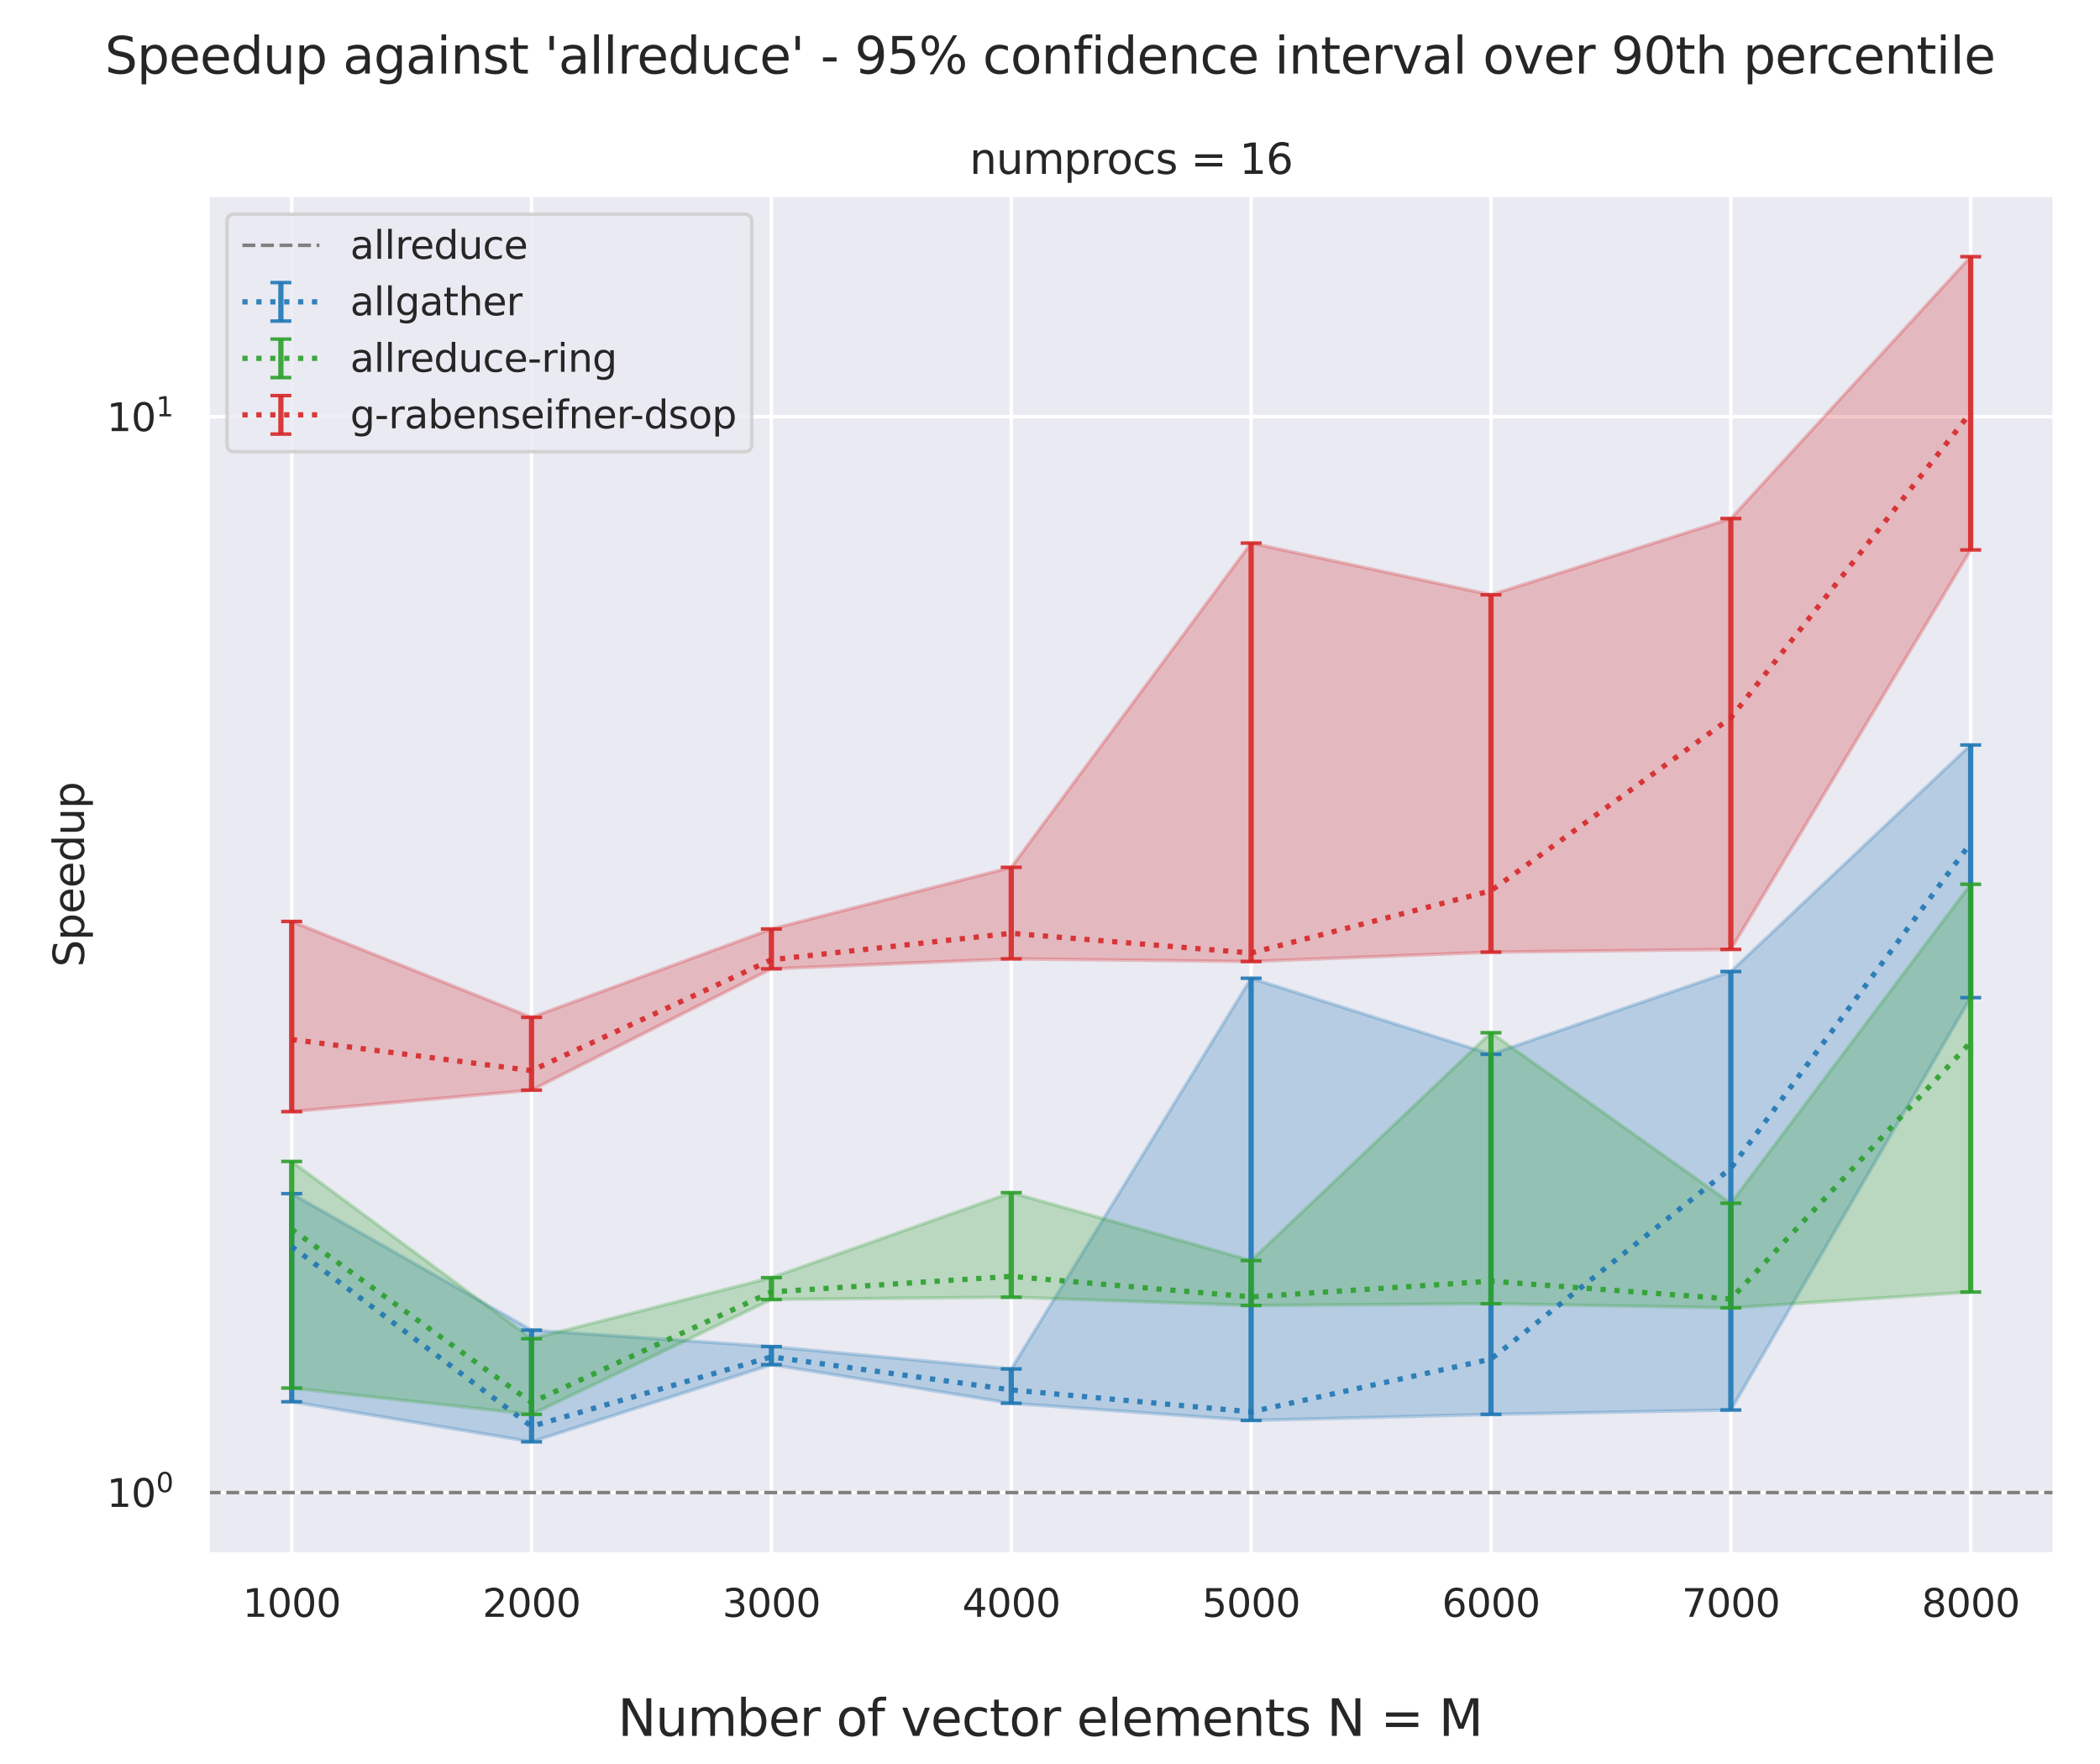 <?xml version="1.0" encoding="utf-8" standalone="no"?>
<!DOCTYPE svg PUBLIC "-//W3C//DTD SVG 1.1//EN"
  "http://www.w3.org/Graphics/SVG/1.1/DTD/svg11.dtd">
<svg xmlns:xlink="http://www.w3.org/1999/xlink" width="600pt" height="504pt" viewBox="0 0 600 504" xmlns="http://www.w3.org/2000/svg" version="1.1">
 <defs>
  <style type="text/css">*{stroke-linejoin: round; stroke-linecap: butt}</style>
 </defs>
 <g id="figure_1">
  <g id="patch_1">
   <path d="M 0 504 
L 600 504 
L 600 0 
L 0 0 
z
" style="fill: #ffffff"/>
  </g>
  <g id="axes_1">
   <g id="patch_2">
    <path d="M 59.355 444.1 
L 587.04 444.1 
L 587.04 55.68 
L 59.355 55.68 
z
" style="fill: #eaeaf2"/>
   </g>
   <g id="matplotlib.axis_1">
    <g id="xtick_1">
     <g id="line2d_1">
      <path d="M 83.341 444.1 
L 83.341 55.68 
" clip-path="url(#pafabcb7a4d)" style="fill: none; stroke: #ffffff; stroke-linecap: round"/>
     </g>
     <g id="text_1">
      <!-- 1000 -->
      <g style="fill: #262626" transform="translate(69.343 461.958)scale(0.11 -0.11)">
       <defs>
        <path id="DejaVuSans-31" d="M 794 531 
L 1825 531 
L 1825 4091 
L 703 3866 
L 703 4441 
L 1819 4666 
L 2450 4666 
L 2450 531 
L 3481 531 
L 3481 0 
L 794 0 
L 794 531 
z
" transform="scale(0.016)"/>
        <path id="DejaVuSans-30" d="M 2034 4250 
Q 1547 4250 1301 3770 
Q 1056 3291 1056 2328 
Q 1056 1369 1301 889 
Q 1547 409 2034 409 
Q 2525 409 2770 889 
Q 3016 1369 3016 2328 
Q 3016 3291 2770 3770 
Q 2525 4250 2034 4250 
z
M 2034 4750 
Q 2819 4750 3233 4129 
Q 3647 3509 3647 2328 
Q 3647 1150 3233 529 
Q 2819 -91 2034 -91 
Q 1250 -91 836 529 
Q 422 1150 422 2328 
Q 422 3509 836 4129 
Q 1250 4750 2034 4750 
z
" transform="scale(0.016)"/>
       </defs>
       <use xlink:href="#DejaVuSans-31"/>
       <use xlink:href="#DejaVuSans-30" x="63.623"/>
       <use xlink:href="#DejaVuSans-30" x="127.246"/>
       <use xlink:href="#DejaVuSans-30" x="190.869"/>
      </g>
     </g>
    </g>
    <g id="xtick_2">
     <g id="line2d_2">
      <path d="M 151.871 444.1 
L 151.871 55.68 
" clip-path="url(#pafabcb7a4d)" style="fill: none; stroke: #ffffff; stroke-linecap: round"/>
     </g>
     <g id="text_2">
      <!-- 2000 -->
      <g style="fill: #262626" transform="translate(137.874 461.958)scale(0.11 -0.11)">
       <defs>
        <path id="DejaVuSans-32" d="M 1228 531 
L 3431 531 
L 3431 0 
L 469 0 
L 469 531 
Q 828 903 1448 1529 
Q 2069 2156 2228 2338 
Q 2531 2678 2651 2914 
Q 2772 3150 2772 3378 
Q 2772 3750 2511 3984 
Q 2250 4219 1831 4219 
Q 1534 4219 1204 4116 
Q 875 4013 500 3803 
L 500 4441 
Q 881 4594 1212 4672 
Q 1544 4750 1819 4750 
Q 2544 4750 2975 4387 
Q 3406 4025 3406 3419 
Q 3406 3131 3298 2873 
Q 3191 2616 2906 2266 
Q 2828 2175 2409 1742 
Q 1991 1309 1228 531 
z
" transform="scale(0.016)"/>
       </defs>
       <use xlink:href="#DejaVuSans-32"/>
       <use xlink:href="#DejaVuSans-30" x="63.623"/>
       <use xlink:href="#DejaVuSans-30" x="127.246"/>
       <use xlink:href="#DejaVuSans-30" x="190.869"/>
      </g>
     </g>
    </g>
    <g id="xtick_3">
     <g id="line2d_3">
      <path d="M 220.402 444.1 
L 220.402 55.68 
" clip-path="url(#pafabcb7a4d)" style="fill: none; stroke: #ffffff; stroke-linecap: round"/>
     </g>
     <g id="text_3">
      <!-- 3000 -->
      <g style="fill: #262626" transform="translate(206.404 461.958)scale(0.11 -0.11)">
       <defs>
        <path id="DejaVuSans-33" d="M 2597 2516 
Q 3050 2419 3304 2112 
Q 3559 1806 3559 1356 
Q 3559 666 3084 287 
Q 2609 -91 1734 -91 
Q 1441 -91 1130 -33 
Q 819 25 488 141 
L 488 750 
Q 750 597 1062 519 
Q 1375 441 1716 441 
Q 2309 441 2620 675 
Q 2931 909 2931 1356 
Q 2931 1769 2642 2001 
Q 2353 2234 1838 2234 
L 1294 2234 
L 1294 2753 
L 1863 2753 
Q 2328 2753 2575 2939 
Q 2822 3125 2822 3475 
Q 2822 3834 2567 4026 
Q 2313 4219 1838 4219 
Q 1578 4219 1281 4162 
Q 984 4106 628 3988 
L 628 4550 
Q 988 4650 1302 4700 
Q 1616 4750 1894 4750 
Q 2613 4750 3031 4423 
Q 3450 4097 3450 3541 
Q 3450 3153 3228 2886 
Q 3006 2619 2597 2516 
z
" transform="scale(0.016)"/>
       </defs>
       <use xlink:href="#DejaVuSans-33"/>
       <use xlink:href="#DejaVuSans-30" x="63.623"/>
       <use xlink:href="#DejaVuSans-30" x="127.246"/>
       <use xlink:href="#DejaVuSans-30" x="190.869"/>
      </g>
     </g>
    </g>
    <g id="xtick_4">
     <g id="line2d_4">
      <path d="M 288.932 444.1 
L 288.932 55.68 
" clip-path="url(#pafabcb7a4d)" style="fill: none; stroke: #ffffff; stroke-linecap: round"/>
     </g>
     <g id="text_4">
      <!-- 4000 -->
      <g style="fill: #262626" transform="translate(274.935 461.958)scale(0.11 -0.11)">
       <defs>
        <path id="DejaVuSans-34" d="M 2419 4116 
L 825 1625 
L 2419 1625 
L 2419 4116 
z
M 2253 4666 
L 3047 4666 
L 3047 1625 
L 3713 1625 
L 3713 1100 
L 3047 1100 
L 3047 0 
L 2419 0 
L 2419 1100 
L 313 1100 
L 313 1709 
L 2253 4666 
z
" transform="scale(0.016)"/>
       </defs>
       <use xlink:href="#DejaVuSans-34"/>
       <use xlink:href="#DejaVuSans-30" x="63.623"/>
       <use xlink:href="#DejaVuSans-30" x="127.246"/>
       <use xlink:href="#DejaVuSans-30" x="190.869"/>
      </g>
     </g>
    </g>
    <g id="xtick_5">
     <g id="line2d_5">
      <path d="M 357.463 444.1 
L 357.463 55.68 
" clip-path="url(#pafabcb7a4d)" style="fill: none; stroke: #ffffff; stroke-linecap: round"/>
     </g>
     <g id="text_5">
      <!-- 5000 -->
      <g style="fill: #262626" transform="translate(343.465 461.958)scale(0.11 -0.11)">
       <defs>
        <path id="DejaVuSans-35" d="M 691 4666 
L 3169 4666 
L 3169 4134 
L 1269 4134 
L 1269 2991 
Q 1406 3038 1543 3061 
Q 1681 3084 1819 3084 
Q 2600 3084 3056 2656 
Q 3513 2228 3513 1497 
Q 3513 744 3044 326 
Q 2575 -91 1722 -91 
Q 1428 -91 1123 -41 
Q 819 9 494 109 
L 494 744 
Q 775 591 1075 516 
Q 1375 441 1709 441 
Q 2250 441 2565 725 
Q 2881 1009 2881 1497 
Q 2881 1984 2565 2268 
Q 2250 2553 1709 2553 
Q 1456 2553 1204 2497 
Q 953 2441 691 2322 
L 691 4666 
z
" transform="scale(0.016)"/>
       </defs>
       <use xlink:href="#DejaVuSans-35"/>
       <use xlink:href="#DejaVuSans-30" x="63.623"/>
       <use xlink:href="#DejaVuSans-30" x="127.246"/>
       <use xlink:href="#DejaVuSans-30" x="190.869"/>
      </g>
     </g>
    </g>
    <g id="xtick_6">
     <g id="line2d_6">
      <path d="M 425.993 444.1 
L 425.993 55.68 
" clip-path="url(#pafabcb7a4d)" style="fill: none; stroke: #ffffff; stroke-linecap: round"/>
     </g>
     <g id="text_6">
      <!-- 6000 -->
      <g style="fill: #262626" transform="translate(411.996 461.958)scale(0.11 -0.11)">
       <defs>
        <path id="DejaVuSans-36" d="M 2113 2584 
Q 1688 2584 1439 2293 
Q 1191 2003 1191 1497 
Q 1191 994 1439 701 
Q 1688 409 2113 409 
Q 2538 409 2786 701 
Q 3034 994 3034 1497 
Q 3034 2003 2786 2293 
Q 2538 2584 2113 2584 
z
M 3366 4563 
L 3366 3988 
Q 3128 4100 2886 4159 
Q 2644 4219 2406 4219 
Q 1781 4219 1451 3797 
Q 1122 3375 1075 2522 
Q 1259 2794 1537 2939 
Q 1816 3084 2150 3084 
Q 2853 3084 3261 2657 
Q 3669 2231 3669 1497 
Q 3669 778 3244 343 
Q 2819 -91 2113 -91 
Q 1303 -91 875 529 
Q 447 1150 447 2328 
Q 447 3434 972 4092 
Q 1497 4750 2381 4750 
Q 2619 4750 2861 4703 
Q 3103 4656 3366 4563 
z
" transform="scale(0.016)"/>
       </defs>
       <use xlink:href="#DejaVuSans-36"/>
       <use xlink:href="#DejaVuSans-30" x="63.623"/>
       <use xlink:href="#DejaVuSans-30" x="127.246"/>
       <use xlink:href="#DejaVuSans-30" x="190.869"/>
      </g>
     </g>
    </g>
    <g id="xtick_7">
     <g id="line2d_7">
      <path d="M 494.524 444.1 
L 494.524 55.68 
" clip-path="url(#pafabcb7a4d)" style="fill: none; stroke: #ffffff; stroke-linecap: round"/>
     </g>
     <g id="text_7">
      <!-- 7000 -->
      <g style="fill: #262626" transform="translate(480.526 461.958)scale(0.11 -0.11)">
       <defs>
        <path id="DejaVuSans-37" d="M 525 4666 
L 3525 4666 
L 3525 4397 
L 1831 0 
L 1172 0 
L 2766 4134 
L 525 4134 
L 525 4666 
z
" transform="scale(0.016)"/>
       </defs>
       <use xlink:href="#DejaVuSans-37"/>
       <use xlink:href="#DejaVuSans-30" x="63.623"/>
       <use xlink:href="#DejaVuSans-30" x="127.246"/>
       <use xlink:href="#DejaVuSans-30" x="190.869"/>
      </g>
     </g>
    </g>
    <g id="xtick_8">
     <g id="line2d_8">
      <path d="M 563.054 444.1 
L 563.054 55.68 
" clip-path="url(#pafabcb7a4d)" style="fill: none; stroke: #ffffff; stroke-linecap: round"/>
     </g>
     <g id="text_8">
      <!-- 8000 -->
      <g style="fill: #262626" transform="translate(549.057 461.958)scale(0.11 -0.11)">
       <defs>
        <path id="DejaVuSans-38" d="M 2034 2216 
Q 1584 2216 1326 1975 
Q 1069 1734 1069 1313 
Q 1069 891 1326 650 
Q 1584 409 2034 409 
Q 2484 409 2743 651 
Q 3003 894 3003 1313 
Q 3003 1734 2745 1975 
Q 2488 2216 2034 2216 
z
M 1403 2484 
Q 997 2584 770 2862 
Q 544 3141 544 3541 
Q 544 4100 942 4425 
Q 1341 4750 2034 4750 
Q 2731 4750 3128 4425 
Q 3525 4100 3525 3541 
Q 3525 3141 3298 2862 
Q 3072 2584 2669 2484 
Q 3125 2378 3379 2068 
Q 3634 1759 3634 1313 
Q 3634 634 3220 271 
Q 2806 -91 2034 -91 
Q 1263 -91 848 271 
Q 434 634 434 1313 
Q 434 1759 690 2068 
Q 947 2378 1403 2484 
z
M 1172 3481 
Q 1172 3119 1398 2916 
Q 1625 2713 2034 2713 
Q 2441 2713 2670 2916 
Q 2900 3119 2900 3481 
Q 2900 3844 2670 4047 
Q 2441 4250 2034 4250 
Q 1625 4250 1398 4047 
Q 1172 3844 1172 3481 
z
" transform="scale(0.016)"/>
       </defs>
       <use xlink:href="#DejaVuSans-38"/>
       <use xlink:href="#DejaVuSans-30" x="63.623"/>
       <use xlink:href="#DejaVuSans-30" x="127.246"/>
       <use xlink:href="#DejaVuSans-30" x="190.869"/>
      </g>
     </g>
    </g>
   </g>
   <g id="matplotlib.axis_2">
    <g id="ytick_1">
     <g id="line2d_9">
      <path d="M 59.355 426.445 
L 587.04 426.445 
" clip-path="url(#pafabcb7a4d)" style="fill: none; stroke: #ffffff; stroke-linecap: round"/>
     </g>
     <g id="text_9">
      <!-- $\mathdefault{10^{0}}$ -->
      <g style="fill: #262626" transform="translate(30.495 430.624)scale(0.11 -0.11)">
       <use xlink:href="#DejaVuSans-31" transform="translate(0 0.766)"/>
       <use xlink:href="#DejaVuSans-30" transform="translate(63.623 0.766)"/>
       <use xlink:href="#DejaVuSans-30" transform="translate(128.203 39.047)scale(0.7)"/>
      </g>
     </g>
    </g>
    <g id="ytick_2">
     <g id="line2d_10">
      <path d="M 59.355 119.062 
L 587.04 119.062 
" clip-path="url(#pafabcb7a4d)" style="fill: none; stroke: #ffffff; stroke-linecap: round"/>
     </g>
     <g id="text_10">
      <!-- $\mathdefault{10^{1}}$ -->
      <g style="fill: #262626" transform="translate(30.495 123.241)scale(0.11 -0.11)">
       <use xlink:href="#DejaVuSans-31" transform="translate(0 0.684)"/>
       <use xlink:href="#DejaVuSans-30" transform="translate(63.623 0.684)"/>
       <use xlink:href="#DejaVuSans-31" transform="translate(128.203 38.966)scale(0.7)"/>
      </g>
     </g>
    </g>
    <g id="ytick_3"/>
    <g id="ytick_4"/>
    <g id="ytick_5"/>
    <g id="ytick_6"/>
    <g id="ytick_7"/>
    <g id="ytick_8"/>
    <g id="ytick_9"/>
    <g id="ytick_10"/>
    <g id="ytick_11"/>
    <g id="text_11">
     <!-- Speedup -->
     <g style="fill: #262626" transform="translate(23.999 276.312)rotate(-90)scale(0.12 -0.12)">
      <defs>
       <path id="DejaVuSans-53" d="M 3425 4513 
L 3425 3897 
Q 3066 4069 2747 4153 
Q 2428 4238 2131 4238 
Q 1616 4238 1336 4038 
Q 1056 3838 1056 3469 
Q 1056 3159 1242 3001 
Q 1428 2844 1947 2747 
L 2328 2669 
Q 3034 2534 3370 2195 
Q 3706 1856 3706 1288 
Q 3706 609 3251 259 
Q 2797 -91 1919 -91 
Q 1588 -91 1214 -16 
Q 841 59 441 206 
L 441 856 
Q 825 641 1194 531 
Q 1563 422 1919 422 
Q 2459 422 2753 634 
Q 3047 847 3047 1241 
Q 3047 1584 2836 1778 
Q 2625 1972 2144 2069 
L 1759 2144 
Q 1053 2284 737 2584 
Q 422 2884 422 3419 
Q 422 4038 858 4394 
Q 1294 4750 2059 4750 
Q 2388 4750 2728 4690 
Q 3069 4631 3425 4513 
z
" transform="scale(0.016)"/>
       <path id="DejaVuSans-70" d="M 1159 525 
L 1159 -1331 
L 581 -1331 
L 581 3500 
L 1159 3500 
L 1159 2969 
Q 1341 3281 1617 3432 
Q 1894 3584 2278 3584 
Q 2916 3584 3314 3078 
Q 3713 2572 3713 1747 
Q 3713 922 3314 415 
Q 2916 -91 2278 -91 
Q 1894 -91 1617 61 
Q 1341 213 1159 525 
z
M 3116 1747 
Q 3116 2381 2855 2742 
Q 2594 3103 2138 3103 
Q 1681 3103 1420 2742 
Q 1159 2381 1159 1747 
Q 1159 1113 1420 752 
Q 1681 391 2138 391 
Q 2594 391 2855 752 
Q 3116 1113 3116 1747 
z
" transform="scale(0.016)"/>
       <path id="DejaVuSans-65" d="M 3597 1894 
L 3597 1613 
L 953 1613 
Q 991 1019 1311 708 
Q 1631 397 2203 397 
Q 2534 397 2845 478 
Q 3156 559 3463 722 
L 3463 178 
Q 3153 47 2828 -22 
Q 2503 -91 2169 -91 
Q 1331 -91 842 396 
Q 353 884 353 1716 
Q 353 2575 817 3079 
Q 1281 3584 2069 3584 
Q 2775 3584 3186 3129 
Q 3597 2675 3597 1894 
z
M 3022 2063 
Q 3016 2534 2758 2815 
Q 2500 3097 2075 3097 
Q 1594 3097 1305 2825 
Q 1016 2553 972 2059 
L 3022 2063 
z
" transform="scale(0.016)"/>
       <path id="DejaVuSans-64" d="M 2906 2969 
L 2906 4863 
L 3481 4863 
L 3481 0 
L 2906 0 
L 2906 525 
Q 2725 213 2448 61 
Q 2172 -91 1784 -91 
Q 1150 -91 751 415 
Q 353 922 353 1747 
Q 353 2572 751 3078 
Q 1150 3584 1784 3584 
Q 2172 3584 2448 3432 
Q 2725 3281 2906 2969 
z
M 947 1747 
Q 947 1113 1208 752 
Q 1469 391 1925 391 
Q 2381 391 2643 752 
Q 2906 1113 2906 1747 
Q 2906 2381 2643 2742 
Q 2381 3103 1925 3103 
Q 1469 3103 1208 2742 
Q 947 2381 947 1747 
z
" transform="scale(0.016)"/>
       <path id="DejaVuSans-75" d="M 544 1381 
L 544 3500 
L 1119 3500 
L 1119 1403 
Q 1119 906 1312 657 
Q 1506 409 1894 409 
Q 2359 409 2629 706 
Q 2900 1003 2900 1516 
L 2900 3500 
L 3475 3500 
L 3475 0 
L 2900 0 
L 2900 538 
Q 2691 219 2414 64 
Q 2138 -91 1772 -91 
Q 1169 -91 856 284 
Q 544 659 544 1381 
z
M 1991 3584 
L 1991 3584 
z
" transform="scale(0.016)"/>
      </defs>
      <use xlink:href="#DejaVuSans-53"/>
      <use xlink:href="#DejaVuSans-70" x="63.477"/>
      <use xlink:href="#DejaVuSans-65" x="126.953"/>
      <use xlink:href="#DejaVuSans-65" x="188.477"/>
      <use xlink:href="#DejaVuSans-64" x="250"/>
      <use xlink:href="#DejaVuSans-75" x="313.477"/>
      <use xlink:href="#DejaVuSans-70" x="376.855"/>
     </g>
    </g>
   </g>
   <g id="PolyCollection_1">
    <defs>
     <path id="m41426470b0" d="M 83.341 -162.962 
L 83.341 -103.502 
L 151.871 -92.052 
L 220.402 -114.104 
L 288.932 -103.068 
L 357.463 -98.157 
L 425.993 -99.893 
L 494.524 -101.147 
L 563.054 -218.958 
L 563.054 -291.155 
L 563.054 -291.155 
L 494.524 -226.425 
L 425.993 -202.771 
L 357.463 -224.494 
L 288.932 -112.869 
L 220.402 -119.264 
L 151.871 -123.959 
L 83.341 -162.962 
z
" style="stroke: #1f77b4; stroke-opacity: 0.25"/>
    </defs>
    <g clip-path="url(#pafabcb7a4d)">
     <use xlink:href="#m41426470b0" x="0" y="504" style="fill: #1f77b4; fill-opacity: 0.25; stroke: #1f77b4; stroke-opacity: 0.25"/>
    </g>
   </g>
   <g id="PolyCollection_2">
    <defs>
     <path id="m2c5bd1b72c" d="M 83.341 -172.162 
L 83.341 -107.408 
L 151.871 -99.886 
L 220.402 -132.715 
L 288.932 -133.381 
L 357.463 -131.008 
L 425.993 -131.524 
L 494.524 -130.329 
L 563.054 -134.844 
L 563.054 -251.355 
L 563.054 -251.355 
L 494.524 -160.219 
L 425.993 -208.934 
L 357.463 -143.84 
L 288.932 -163.248 
L 220.402 -138.964 
L 151.871 -121.505 
L 83.341 -172.162 
z
" style="stroke: #2ca02c; stroke-opacity: 0.25"/>
    </defs>
    <g clip-path="url(#pafabcb7a4d)">
     <use xlink:href="#m2c5bd1b72c" x="0" y="504" style="fill: #2ca02c; fill-opacity: 0.25; stroke: #2ca02c; stroke-opacity: 0.25"/>
    </g>
   </g>
   <g id="PolyCollection_3">
    <defs>
     <path id="mc67ef052c0" d="M 83.341 -240.725 
L 83.341 -186.39 
L 151.871 -192.533 
L 220.402 -227.204 
L 288.932 -230.045 
L 357.463 -229.289 
L 425.993 -231.965 
L 494.524 -232.747 
L 563.054 -346.888 
L 563.054 -430.665 
L 563.054 -430.665 
L 494.524 -355.85 
L 425.993 -334.045 
L 357.463 -348.83 
L 288.932 -256.196 
L 220.402 -238.566 
L 151.871 -213.332 
L 83.341 -240.725 
z
" style="stroke: #d62728; stroke-opacity: 0.25"/>
    </defs>
    <g clip-path="url(#pafabcb7a4d)">
     <use xlink:href="#mc67ef052c0" x="0" y="504" style="fill: #d62728; fill-opacity: 0.25; stroke: #d62728; stroke-opacity: 0.25"/>
    </g>
   </g>
   <g id="LineCollection_1">
    <path d="M 83.341 400.498 
L 83.341 341.038 
" clip-path="url(#pafabcb7a4d)" style="fill: none; stroke: #1f77b4; stroke-opacity: 0.9; stroke-width: 1.5"/>
    <path d="M 151.871 411.948 
L 151.871 380.041 
" clip-path="url(#pafabcb7a4d)" style="fill: none; stroke: #1f77b4; stroke-opacity: 0.9; stroke-width: 1.5"/>
    <path d="M 220.402 389.896 
L 220.402 384.736 
" clip-path="url(#pafabcb7a4d)" style="fill: none; stroke: #1f77b4; stroke-opacity: 0.9; stroke-width: 1.5"/>
    <path d="M 288.932 400.932 
L 288.932 391.131 
" clip-path="url(#pafabcb7a4d)" style="fill: none; stroke: #1f77b4; stroke-opacity: 0.9; stroke-width: 1.5"/>
    <path d="M 357.463 405.843 
L 357.463 279.506 
" clip-path="url(#pafabcb7a4d)" style="fill: none; stroke: #1f77b4; stroke-opacity: 0.9; stroke-width: 1.5"/>
    <path d="M 425.993 404.107 
L 425.993 301.229 
" clip-path="url(#pafabcb7a4d)" style="fill: none; stroke: #1f77b4; stroke-opacity: 0.9; stroke-width: 1.5"/>
    <path d="M 494.524 402.853 
L 494.524 277.575 
" clip-path="url(#pafabcb7a4d)" style="fill: none; stroke: #1f77b4; stroke-opacity: 0.9; stroke-width: 1.5"/>
    <path d="M 563.054 285.042 
L 563.054 212.845 
" clip-path="url(#pafabcb7a4d)" style="fill: none; stroke: #1f77b4; stroke-opacity: 0.9; stroke-width: 1.5"/>
   </g>
   <g id="line2d_11">
    <defs>
     <path id="mf18aabfc1a" d="M 3 0 
L -3 -0 
" style="stroke: #1f77b4; stroke-opacity: 0.9"/>
    </defs>
    <g clip-path="url(#pafabcb7a4d)">
     <use xlink:href="#mf18aabfc1a" x="83.341" y="400.498" style="fill: #1f77b4; fill-opacity: 0.9; stroke: #1f77b4; stroke-opacity: 0.9"/>
     <use xlink:href="#mf18aabfc1a" x="151.871" y="411.948" style="fill: #1f77b4; fill-opacity: 0.9; stroke: #1f77b4; stroke-opacity: 0.9"/>
     <use xlink:href="#mf18aabfc1a" x="220.402" y="389.896" style="fill: #1f77b4; fill-opacity: 0.9; stroke: #1f77b4; stroke-opacity: 0.9"/>
     <use xlink:href="#mf18aabfc1a" x="288.932" y="400.932" style="fill: #1f77b4; fill-opacity: 0.9; stroke: #1f77b4; stroke-opacity: 0.9"/>
     <use xlink:href="#mf18aabfc1a" x="357.463" y="405.843" style="fill: #1f77b4; fill-opacity: 0.9; stroke: #1f77b4; stroke-opacity: 0.9"/>
     <use xlink:href="#mf18aabfc1a" x="425.993" y="404.107" style="fill: #1f77b4; fill-opacity: 0.9; stroke: #1f77b4; stroke-opacity: 0.9"/>
     <use xlink:href="#mf18aabfc1a" x="494.524" y="402.853" style="fill: #1f77b4; fill-opacity: 0.9; stroke: #1f77b4; stroke-opacity: 0.9"/>
     <use xlink:href="#mf18aabfc1a" x="563.054" y="285.042" style="fill: #1f77b4; fill-opacity: 0.9; stroke: #1f77b4; stroke-opacity: 0.9"/>
    </g>
   </g>
   <g id="line2d_12">
    <g clip-path="url(#pafabcb7a4d)">
     <use xlink:href="#mf18aabfc1a" x="83.341" y="341.038" style="fill: #1f77b4; fill-opacity: 0.9; stroke: #1f77b4; stroke-opacity: 0.9"/>
     <use xlink:href="#mf18aabfc1a" x="151.871" y="380.041" style="fill: #1f77b4; fill-opacity: 0.9; stroke: #1f77b4; stroke-opacity: 0.9"/>
     <use xlink:href="#mf18aabfc1a" x="220.402" y="384.736" style="fill: #1f77b4; fill-opacity: 0.9; stroke: #1f77b4; stroke-opacity: 0.9"/>
     <use xlink:href="#mf18aabfc1a" x="288.932" y="391.131" style="fill: #1f77b4; fill-opacity: 0.9; stroke: #1f77b4; stroke-opacity: 0.9"/>
     <use xlink:href="#mf18aabfc1a" x="357.463" y="279.506" style="fill: #1f77b4; fill-opacity: 0.9; stroke: #1f77b4; stroke-opacity: 0.9"/>
     <use xlink:href="#mf18aabfc1a" x="425.993" y="301.229" style="fill: #1f77b4; fill-opacity: 0.9; stroke: #1f77b4; stroke-opacity: 0.9"/>
     <use xlink:href="#mf18aabfc1a" x="494.524" y="277.575" style="fill: #1f77b4; fill-opacity: 0.9; stroke: #1f77b4; stroke-opacity: 0.9"/>
     <use xlink:href="#mf18aabfc1a" x="563.054" y="212.845" style="fill: #1f77b4; fill-opacity: 0.9; stroke: #1f77b4; stroke-opacity: 0.9"/>
    </g>
   </g>
   <g id="LineCollection_2">
    <path d="M 83.341 396.592 
L 83.341 331.838 
" clip-path="url(#pafabcb7a4d)" style="fill: none; stroke: #2ca02c; stroke-opacity: 0.9; stroke-width: 1.5"/>
    <path d="M 151.871 404.114 
L 151.871 382.495 
" clip-path="url(#pafabcb7a4d)" style="fill: none; stroke: #2ca02c; stroke-opacity: 0.9; stroke-width: 1.5"/>
    <path d="M 220.402 371.285 
L 220.402 365.036 
" clip-path="url(#pafabcb7a4d)" style="fill: none; stroke: #2ca02c; stroke-opacity: 0.9; stroke-width: 1.5"/>
    <path d="M 288.932 370.619 
L 288.932 340.752 
" clip-path="url(#pafabcb7a4d)" style="fill: none; stroke: #2ca02c; stroke-opacity: 0.9; stroke-width: 1.5"/>
    <path d="M 357.463 372.992 
L 357.463 360.16 
" clip-path="url(#pafabcb7a4d)" style="fill: none; stroke: #2ca02c; stroke-opacity: 0.9; stroke-width: 1.5"/>
    <path d="M 425.993 372.476 
L 425.993 295.066 
" clip-path="url(#pafabcb7a4d)" style="fill: none; stroke: #2ca02c; stroke-opacity: 0.9; stroke-width: 1.5"/>
    <path d="M 494.524 373.671 
L 494.524 343.781 
" clip-path="url(#pafabcb7a4d)" style="fill: none; stroke: #2ca02c; stroke-opacity: 0.9; stroke-width: 1.5"/>
    <path d="M 563.054 369.156 
L 563.054 252.645 
" clip-path="url(#pafabcb7a4d)" style="fill: none; stroke: #2ca02c; stroke-opacity: 0.9; stroke-width: 1.5"/>
   </g>
   <g id="line2d_13">
    <defs>
     <path id="m81eb0d5a1d" d="M 3 0 
L -3 -0 
" style="stroke: #2ca02c; stroke-opacity: 0.9"/>
    </defs>
    <g clip-path="url(#pafabcb7a4d)">
     <use xlink:href="#m81eb0d5a1d" x="83.341" y="396.592" style="fill: #2ca02c; fill-opacity: 0.9; stroke: #2ca02c; stroke-opacity: 0.9"/>
     <use xlink:href="#m81eb0d5a1d" x="151.871" y="404.114" style="fill: #2ca02c; fill-opacity: 0.9; stroke: #2ca02c; stroke-opacity: 0.9"/>
     <use xlink:href="#m81eb0d5a1d" x="220.402" y="371.285" style="fill: #2ca02c; fill-opacity: 0.9; stroke: #2ca02c; stroke-opacity: 0.9"/>
     <use xlink:href="#m81eb0d5a1d" x="288.932" y="370.619" style="fill: #2ca02c; fill-opacity: 0.9; stroke: #2ca02c; stroke-opacity: 0.9"/>
     <use xlink:href="#m81eb0d5a1d" x="357.463" y="372.992" style="fill: #2ca02c; fill-opacity: 0.9; stroke: #2ca02c; stroke-opacity: 0.9"/>
     <use xlink:href="#m81eb0d5a1d" x="425.993" y="372.476" style="fill: #2ca02c; fill-opacity: 0.9; stroke: #2ca02c; stroke-opacity: 0.9"/>
     <use xlink:href="#m81eb0d5a1d" x="494.524" y="373.671" style="fill: #2ca02c; fill-opacity: 0.9; stroke: #2ca02c; stroke-opacity: 0.9"/>
     <use xlink:href="#m81eb0d5a1d" x="563.054" y="369.156" style="fill: #2ca02c; fill-opacity: 0.9; stroke: #2ca02c; stroke-opacity: 0.9"/>
    </g>
   </g>
   <g id="line2d_14">
    <g clip-path="url(#pafabcb7a4d)">
     <use xlink:href="#m81eb0d5a1d" x="83.341" y="331.838" style="fill: #2ca02c; fill-opacity: 0.9; stroke: #2ca02c; stroke-opacity: 0.9"/>
     <use xlink:href="#m81eb0d5a1d" x="151.871" y="382.495" style="fill: #2ca02c; fill-opacity: 0.9; stroke: #2ca02c; stroke-opacity: 0.9"/>
     <use xlink:href="#m81eb0d5a1d" x="220.402" y="365.036" style="fill: #2ca02c; fill-opacity: 0.9; stroke: #2ca02c; stroke-opacity: 0.9"/>
     <use xlink:href="#m81eb0d5a1d" x="288.932" y="340.752" style="fill: #2ca02c; fill-opacity: 0.9; stroke: #2ca02c; stroke-opacity: 0.9"/>
     <use xlink:href="#m81eb0d5a1d" x="357.463" y="360.16" style="fill: #2ca02c; fill-opacity: 0.9; stroke: #2ca02c; stroke-opacity: 0.9"/>
     <use xlink:href="#m81eb0d5a1d" x="425.993" y="295.066" style="fill: #2ca02c; fill-opacity: 0.9; stroke: #2ca02c; stroke-opacity: 0.9"/>
     <use xlink:href="#m81eb0d5a1d" x="494.524" y="343.781" style="fill: #2ca02c; fill-opacity: 0.9; stroke: #2ca02c; stroke-opacity: 0.9"/>
     <use xlink:href="#m81eb0d5a1d" x="563.054" y="252.645" style="fill: #2ca02c; fill-opacity: 0.9; stroke: #2ca02c; stroke-opacity: 0.9"/>
    </g>
   </g>
   <g id="LineCollection_3">
    <path d="M 83.341 317.61 
L 83.341 263.275 
" clip-path="url(#pafabcb7a4d)" style="fill: none; stroke: #d62728; stroke-opacity: 0.9; stroke-width: 1.5"/>
    <path d="M 151.871 311.467 
L 151.871 290.668 
" clip-path="url(#pafabcb7a4d)" style="fill: none; stroke: #d62728; stroke-opacity: 0.9; stroke-width: 1.5"/>
    <path d="M 220.402 276.796 
L 220.402 265.434 
" clip-path="url(#pafabcb7a4d)" style="fill: none; stroke: #d62728; stroke-opacity: 0.9; stroke-width: 1.5"/>
    <path d="M 288.932 273.955 
L 288.932 247.804 
" clip-path="url(#pafabcb7a4d)" style="fill: none; stroke: #d62728; stroke-opacity: 0.9; stroke-width: 1.5"/>
    <path d="M 357.463 274.711 
L 357.463 155.17 
" clip-path="url(#pafabcb7a4d)" style="fill: none; stroke: #d62728; stroke-opacity: 0.9; stroke-width: 1.5"/>
    <path d="M 425.993 272.035 
L 425.993 169.955 
" clip-path="url(#pafabcb7a4d)" style="fill: none; stroke: #d62728; stroke-opacity: 0.9; stroke-width: 1.5"/>
    <path d="M 494.524 271.253 
L 494.524 148.15 
" clip-path="url(#pafabcb7a4d)" style="fill: none; stroke: #d62728; stroke-opacity: 0.9; stroke-width: 1.5"/>
    <path d="M 563.054 157.112 
L 563.054 73.335 
" clip-path="url(#pafabcb7a4d)" style="fill: none; stroke: #d62728; stroke-opacity: 0.9; stroke-width: 1.5"/>
   </g>
   <g id="line2d_15">
    <defs>
     <path id="m82533c3025" d="M 3 0 
L -3 -0 
" style="stroke: #d62728; stroke-opacity: 0.9"/>
    </defs>
    <g clip-path="url(#pafabcb7a4d)">
     <use xlink:href="#m82533c3025" x="83.341" y="317.61" style="fill: #d62728; fill-opacity: 0.9; stroke: #d62728; stroke-opacity: 0.9"/>
     <use xlink:href="#m82533c3025" x="151.871" y="311.467" style="fill: #d62728; fill-opacity: 0.9; stroke: #d62728; stroke-opacity: 0.9"/>
     <use xlink:href="#m82533c3025" x="220.402" y="276.796" style="fill: #d62728; fill-opacity: 0.9; stroke: #d62728; stroke-opacity: 0.9"/>
     <use xlink:href="#m82533c3025" x="288.932" y="273.955" style="fill: #d62728; fill-opacity: 0.9; stroke: #d62728; stroke-opacity: 0.9"/>
     <use xlink:href="#m82533c3025" x="357.463" y="274.711" style="fill: #d62728; fill-opacity: 0.9; stroke: #d62728; stroke-opacity: 0.9"/>
     <use xlink:href="#m82533c3025" x="425.993" y="272.035" style="fill: #d62728; fill-opacity: 0.9; stroke: #d62728; stroke-opacity: 0.9"/>
     <use xlink:href="#m82533c3025" x="494.524" y="271.253" style="fill: #d62728; fill-opacity: 0.9; stroke: #d62728; stroke-opacity: 0.9"/>
     <use xlink:href="#m82533c3025" x="563.054" y="157.112" style="fill: #d62728; fill-opacity: 0.9; stroke: #d62728; stroke-opacity: 0.9"/>
    </g>
   </g>
   <g id="line2d_16">
    <g clip-path="url(#pafabcb7a4d)">
     <use xlink:href="#m82533c3025" x="83.341" y="263.275" style="fill: #d62728; fill-opacity: 0.9; stroke: #d62728; stroke-opacity: 0.9"/>
     <use xlink:href="#m82533c3025" x="151.871" y="290.668" style="fill: #d62728; fill-opacity: 0.9; stroke: #d62728; stroke-opacity: 0.9"/>
     <use xlink:href="#m82533c3025" x="220.402" y="265.434" style="fill: #d62728; fill-opacity: 0.9; stroke: #d62728; stroke-opacity: 0.9"/>
     <use xlink:href="#m82533c3025" x="288.932" y="247.804" style="fill: #d62728; fill-opacity: 0.9; stroke: #d62728; stroke-opacity: 0.9"/>
     <use xlink:href="#m82533c3025" x="357.463" y="155.17" style="fill: #d62728; fill-opacity: 0.9; stroke: #d62728; stroke-opacity: 0.9"/>
     <use xlink:href="#m82533c3025" x="425.993" y="169.955" style="fill: #d62728; fill-opacity: 0.9; stroke: #d62728; stroke-opacity: 0.9"/>
     <use xlink:href="#m82533c3025" x="494.524" y="148.15" style="fill: #d62728; fill-opacity: 0.9; stroke: #d62728; stroke-opacity: 0.9"/>
     <use xlink:href="#m82533c3025" x="563.054" y="73.335" style="fill: #d62728; fill-opacity: 0.9; stroke: #d62728; stroke-opacity: 0.9"/>
    </g>
   </g>
   <g id="line2d_17">
    <path d="M 59.355 426.445 
L 587.04 426.445 
" clip-path="url(#pafabcb7a4d)" style="fill: none; stroke-dasharray: 3.7,1.6; stroke-dashoffset: 0; stroke: #808080"/>
   </g>
   <g id="line2d_18">
    <path d="M 83.341 356.157 
L 151.871 407.535 
L 220.402 387.664 
L 288.932 397.117 
L 357.463 403.392 
L 425.993 388.315 
L 494.524 333.802 
L 563.054 240.843 
" clip-path="url(#pafabcb7a4d)" style="fill: none; stroke-dasharray: 1.5,2.475; stroke-dashoffset: 0; stroke: #1f77b4; stroke-opacity: 0.9; stroke-width: 1.5"/>
   </g>
   <g id="line2d_19">
    <path d="M 83.341 351.217 
L 151.871 400.71 
L 220.402 369.124 
L 288.932 364.681 
L 357.463 370.537 
L 425.993 366.053 
L 494.524 371.136 
L 563.054 297.792 
" clip-path="url(#pafabcb7a4d)" style="fill: none; stroke-dasharray: 1.5,2.475; stroke-dashoffset: 0; stroke: #2ca02c; stroke-opacity: 0.9; stroke-width: 1.5"/>
   </g>
   <g id="line2d_20">
    <path d="M 83.341 296.994 
L 151.871 305.897 
L 220.402 274.217 
L 288.932 266.647 
L 357.463 272.278 
L 425.993 254.496 
L 494.524 205.09 
L 563.054 117.876 
" clip-path="url(#pafabcb7a4d)" style="fill: none; stroke-dasharray: 1.5,2.475; stroke-dashoffset: 0; stroke: #d62728; stroke-opacity: 0.9; stroke-width: 1.5"/>
   </g>
   <g id="patch_3">
    <path d="M 59.355 444.1 
L 59.355 55.68 
" style="fill: none; stroke: #ffffff; stroke-width: 1.25; stroke-linejoin: miter; stroke-linecap: square"/>
   </g>
   <g id="patch_4">
    <path d="M 587.04 444.1 
L 587.04 55.68 
" style="fill: none; stroke: #ffffff; stroke-width: 1.25; stroke-linejoin: miter; stroke-linecap: square"/>
   </g>
   <g id="patch_5">
    <path d="M 59.355 444.1 
L 587.04 444.1 
" style="fill: none; stroke: #ffffff; stroke-width: 1.25; stroke-linejoin: miter; stroke-linecap: square"/>
   </g>
   <g id="patch_6">
    <path d="M 59.355 55.68 
L 587.04 55.68 
" style="fill: none; stroke: #ffffff; stroke-width: 1.25; stroke-linejoin: miter; stroke-linecap: square"/>
   </g>
   <g id="text_12">
    <!-- numprocs = 16 -->
    <g style="fill: #262626" transform="translate(277.035 49.68)scale(0.12 -0.12)">
     <defs>
      <path id="DejaVuSans-6e" d="M 3513 2113 
L 3513 0 
L 2938 0 
L 2938 2094 
Q 2938 2591 2744 2837 
Q 2550 3084 2163 3084 
Q 1697 3084 1428 2787 
Q 1159 2491 1159 1978 
L 1159 0 
L 581 0 
L 581 3500 
L 1159 3500 
L 1159 2956 
Q 1366 3272 1645 3428 
Q 1925 3584 2291 3584 
Q 2894 3584 3203 3211 
Q 3513 2838 3513 2113 
z
" transform="scale(0.016)"/>
      <path id="DejaVuSans-6d" d="M 3328 2828 
Q 3544 3216 3844 3400 
Q 4144 3584 4550 3584 
Q 5097 3584 5394 3201 
Q 5691 2819 5691 2113 
L 5691 0 
L 5113 0 
L 5113 2094 
Q 5113 2597 4934 2840 
Q 4756 3084 4391 3084 
Q 3944 3084 3684 2787 
Q 3425 2491 3425 1978 
L 3425 0 
L 2847 0 
L 2847 2094 
Q 2847 2600 2669 2842 
Q 2491 3084 2119 3084 
Q 1678 3084 1418 2786 
Q 1159 2488 1159 1978 
L 1159 0 
L 581 0 
L 581 3500 
L 1159 3500 
L 1159 2956 
Q 1356 3278 1631 3431 
Q 1906 3584 2284 3584 
Q 2666 3584 2933 3390 
Q 3200 3197 3328 2828 
z
" transform="scale(0.016)"/>
      <path id="DejaVuSans-72" d="M 2631 2963 
Q 2534 3019 2420 3045 
Q 2306 3072 2169 3072 
Q 1681 3072 1420 2755 
Q 1159 2438 1159 1844 
L 1159 0 
L 581 0 
L 581 3500 
L 1159 3500 
L 1159 2956 
Q 1341 3275 1631 3429 
Q 1922 3584 2338 3584 
Q 2397 3584 2469 3576 
Q 2541 3569 2628 3553 
L 2631 2963 
z
" transform="scale(0.016)"/>
      <path id="DejaVuSans-6f" d="M 1959 3097 
Q 1497 3097 1228 2736 
Q 959 2375 959 1747 
Q 959 1119 1226 758 
Q 1494 397 1959 397 
Q 2419 397 2687 759 
Q 2956 1122 2956 1747 
Q 2956 2369 2687 2733 
Q 2419 3097 1959 3097 
z
M 1959 3584 
Q 2709 3584 3137 3096 
Q 3566 2609 3566 1747 
Q 3566 888 3137 398 
Q 2709 -91 1959 -91 
Q 1206 -91 779 398 
Q 353 888 353 1747 
Q 353 2609 779 3096 
Q 1206 3584 1959 3584 
z
" transform="scale(0.016)"/>
      <path id="DejaVuSans-63" d="M 3122 3366 
L 3122 2828 
Q 2878 2963 2633 3030 
Q 2388 3097 2138 3097 
Q 1578 3097 1268 2742 
Q 959 2388 959 1747 
Q 959 1106 1268 751 
Q 1578 397 2138 397 
Q 2388 397 2633 464 
Q 2878 531 3122 666 
L 3122 134 
Q 2881 22 2623 -34 
Q 2366 -91 2075 -91 
Q 1284 -91 818 406 
Q 353 903 353 1747 
Q 353 2603 823 3093 
Q 1294 3584 2113 3584 
Q 2378 3584 2631 3529 
Q 2884 3475 3122 3366 
z
" transform="scale(0.016)"/>
      <path id="DejaVuSans-73" d="M 2834 3397 
L 2834 2853 
Q 2591 2978 2328 3040 
Q 2066 3103 1784 3103 
Q 1356 3103 1142 2972 
Q 928 2841 928 2578 
Q 928 2378 1081 2264 
Q 1234 2150 1697 2047 
L 1894 2003 
Q 2506 1872 2764 1633 
Q 3022 1394 3022 966 
Q 3022 478 2636 193 
Q 2250 -91 1575 -91 
Q 1294 -91 989 -36 
Q 684 19 347 128 
L 347 722 
Q 666 556 975 473 
Q 1284 391 1588 391 
Q 1994 391 2212 530 
Q 2431 669 2431 922 
Q 2431 1156 2273 1281 
Q 2116 1406 1581 1522 
L 1381 1569 
Q 847 1681 609 1914 
Q 372 2147 372 2553 
Q 372 3047 722 3315 
Q 1072 3584 1716 3584 
Q 2034 3584 2315 3537 
Q 2597 3491 2834 3397 
z
" transform="scale(0.016)"/>
      <path id="DejaVuSans-20" transform="scale(0.016)"/>
      <path id="DejaVuSans-3d" d="M 678 2906 
L 4684 2906 
L 4684 2381 
L 678 2381 
L 678 2906 
z
M 678 1631 
L 4684 1631 
L 4684 1100 
L 678 1100 
L 678 1631 
z
" transform="scale(0.016)"/>
     </defs>
     <use xlink:href="#DejaVuSans-6e"/>
     <use xlink:href="#DejaVuSans-75" x="63.379"/>
     <use xlink:href="#DejaVuSans-6d" x="126.758"/>
     <use xlink:href="#DejaVuSans-70" x="224.17"/>
     <use xlink:href="#DejaVuSans-72" x="287.646"/>
     <use xlink:href="#DejaVuSans-6f" x="326.51"/>
     <use xlink:href="#DejaVuSans-63" x="387.691"/>
     <use xlink:href="#DejaVuSans-73" x="442.672"/>
     <use xlink:href="#DejaVuSans-20" x="494.771"/>
     <use xlink:href="#DejaVuSans-3d" x="526.559"/>
     <use xlink:href="#DejaVuSans-20" x="610.348"/>
     <use xlink:href="#DejaVuSans-31" x="642.135"/>
     <use xlink:href="#DejaVuSans-36" x="705.758"/>
    </g>
   </g>
   <g id="legend_1">
    <g id="patch_7">
     <path d="M 67.055 129.064 
L 212.576 129.064 
Q 214.776 129.064 214.776 126.864 
L 214.776 63.38 
Q 214.776 61.18 212.576 61.18 
L 67.055 61.18 
Q 64.855 61.18 64.855 63.38 
L 64.855 126.864 
Q 64.855 129.064 67.055 129.064 
z
" style="fill: #eaeaf2; opacity: 0.8; stroke: #cccccc; stroke-linejoin: miter"/>
    </g>
    <g id="line2d_21">
     <path d="M 69.255 70.088 
L 80.255 70.088 
L 91.255 70.088 
" style="fill: none; stroke-dasharray: 3.7,1.6; stroke-dashoffset: 0; stroke: #808080"/>
    </g>
    <g id="text_13">
     <!-- allreduce -->
     <g style="fill: #262626" transform="translate(100.055 73.938)scale(0.11 -0.11)">
      <defs>
       <path id="DejaVuSans-61" d="M 2194 1759 
Q 1497 1759 1228 1600 
Q 959 1441 959 1056 
Q 959 750 1161 570 
Q 1363 391 1709 391 
Q 2188 391 2477 730 
Q 2766 1069 2766 1631 
L 2766 1759 
L 2194 1759 
z
M 3341 1997 
L 3341 0 
L 2766 0 
L 2766 531 
Q 2569 213 2275 61 
Q 1981 -91 1556 -91 
Q 1019 -91 701 211 
Q 384 513 384 1019 
Q 384 1609 779 1909 
Q 1175 2209 1959 2209 
L 2766 2209 
L 2766 2266 
Q 2766 2663 2505 2880 
Q 2244 3097 1772 3097 
Q 1472 3097 1187 3025 
Q 903 2953 641 2809 
L 641 3341 
Q 956 3463 1253 3523 
Q 1550 3584 1831 3584 
Q 2591 3584 2966 3190 
Q 3341 2797 3341 1997 
z
" transform="scale(0.016)"/>
       <path id="DejaVuSans-6c" d="M 603 4863 
L 1178 4863 
L 1178 0 
L 603 0 
L 603 4863 
z
" transform="scale(0.016)"/>
      </defs>
      <use xlink:href="#DejaVuSans-61"/>
      <use xlink:href="#DejaVuSans-6c" x="61.279"/>
      <use xlink:href="#DejaVuSans-6c" x="89.062"/>
      <use xlink:href="#DejaVuSans-72" x="116.846"/>
      <use xlink:href="#DejaVuSans-65" x="155.709"/>
      <use xlink:href="#DejaVuSans-64" x="217.232"/>
      <use xlink:href="#DejaVuSans-75" x="280.709"/>
      <use xlink:href="#DejaVuSans-63" x="344.088"/>
      <use xlink:href="#DejaVuSans-65" x="399.068"/>
     </g>
    </g>
    <g id="LineCollection_4">
     <path d="M 80.255 91.734 
L 80.255 80.734 
" style="fill: none; stroke: #1f77b4; stroke-opacity: 0.9; stroke-width: 1.5"/>
    </g>
    <g id="line2d_22">
     <g>
      <use xlink:href="#mf18aabfc1a" x="80.255" y="91.734" style="fill: #1f77b4; fill-opacity: 0.9; stroke: #1f77b4; stroke-opacity: 0.9"/>
     </g>
    </g>
    <g id="line2d_23">
     <g>
      <use xlink:href="#mf18aabfc1a" x="80.255" y="80.734" style="fill: #1f77b4; fill-opacity: 0.9; stroke: #1f77b4; stroke-opacity: 0.9"/>
     </g>
    </g>
    <g id="line2d_24">
     <path d="M 69.255 86.234 
L 91.255 86.234 
" style="fill: none; stroke-dasharray: 1.5,2.475; stroke-dashoffset: 0; stroke: #1f77b4; stroke-opacity: 0.9; stroke-width: 1.5"/>
    </g>
    <g id="line2d_25"/>
    <g id="text_14">
     <!-- allgather -->
     <g style="fill: #262626" transform="translate(100.055 90.084)scale(0.11 -0.11)">
      <defs>
       <path id="DejaVuSans-67" d="M 2906 1791 
Q 2906 2416 2648 2759 
Q 2391 3103 1925 3103 
Q 1463 3103 1205 2759 
Q 947 2416 947 1791 
Q 947 1169 1205 825 
Q 1463 481 1925 481 
Q 2391 481 2648 825 
Q 2906 1169 2906 1791 
z
M 3481 434 
Q 3481 -459 3084 -895 
Q 2688 -1331 1869 -1331 
Q 1566 -1331 1297 -1286 
Q 1028 -1241 775 -1147 
L 775 -588 
Q 1028 -725 1275 -790 
Q 1522 -856 1778 -856 
Q 2344 -856 2625 -561 
Q 2906 -266 2906 331 
L 2906 616 
Q 2728 306 2450 153 
Q 2172 0 1784 0 
Q 1141 0 747 490 
Q 353 981 353 1791 
Q 353 2603 747 3093 
Q 1141 3584 1784 3584 
Q 2172 3584 2450 3431 
Q 2728 3278 2906 2969 
L 2906 3500 
L 3481 3500 
L 3481 434 
z
" transform="scale(0.016)"/>
       <path id="DejaVuSans-74" d="M 1172 4494 
L 1172 3500 
L 2356 3500 
L 2356 3053 
L 1172 3053 
L 1172 1153 
Q 1172 725 1289 603 
Q 1406 481 1766 481 
L 2356 481 
L 2356 0 
L 1766 0 
Q 1100 0 847 248 
Q 594 497 594 1153 
L 594 3053 
L 172 3053 
L 172 3500 
L 594 3500 
L 594 4494 
L 1172 4494 
z
" transform="scale(0.016)"/>
       <path id="DejaVuSans-68" d="M 3513 2113 
L 3513 0 
L 2938 0 
L 2938 2094 
Q 2938 2591 2744 2837 
Q 2550 3084 2163 3084 
Q 1697 3084 1428 2787 
Q 1159 2491 1159 1978 
L 1159 0 
L 581 0 
L 581 4863 
L 1159 4863 
L 1159 2956 
Q 1366 3272 1645 3428 
Q 1925 3584 2291 3584 
Q 2894 3584 3203 3211 
Q 3513 2838 3513 2113 
z
" transform="scale(0.016)"/>
      </defs>
      <use xlink:href="#DejaVuSans-61"/>
      <use xlink:href="#DejaVuSans-6c" x="61.279"/>
      <use xlink:href="#DejaVuSans-6c" x="89.062"/>
      <use xlink:href="#DejaVuSans-67" x="116.846"/>
      <use xlink:href="#DejaVuSans-61" x="180.322"/>
      <use xlink:href="#DejaVuSans-74" x="241.602"/>
      <use xlink:href="#DejaVuSans-68" x="280.811"/>
      <use xlink:href="#DejaVuSans-65" x="344.189"/>
      <use xlink:href="#DejaVuSans-72" x="405.713"/>
     </g>
    </g>
    <g id="LineCollection_5">
     <path d="M 80.255 107.88 
L 80.255 96.88 
" style="fill: none; stroke: #2ca02c; stroke-opacity: 0.9; stroke-width: 1.5"/>
    </g>
    <g id="line2d_26">
     <g>
      <use xlink:href="#m81eb0d5a1d" x="80.255" y="107.88" style="fill: #2ca02c; fill-opacity: 0.9; stroke: #2ca02c; stroke-opacity: 0.9"/>
     </g>
    </g>
    <g id="line2d_27">
     <g>
      <use xlink:href="#m81eb0d5a1d" x="80.255" y="96.88" style="fill: #2ca02c; fill-opacity: 0.9; stroke: #2ca02c; stroke-opacity: 0.9"/>
     </g>
    </g>
    <g id="line2d_28">
     <path d="M 69.255 102.38 
L 91.255 102.38 
" style="fill: none; stroke-dasharray: 1.5,2.475; stroke-dashoffset: 0; stroke: #2ca02c; stroke-opacity: 0.9; stroke-width: 1.5"/>
    </g>
    <g id="line2d_29"/>
    <g id="text_15">
     <!-- allreduce-ring -->
     <g style="fill: #262626" transform="translate(100.055 106.23)scale(0.11 -0.11)">
      <defs>
       <path id="DejaVuSans-2d" d="M 313 2009 
L 1997 2009 
L 1997 1497 
L 313 1497 
L 313 2009 
z
" transform="scale(0.016)"/>
       <path id="DejaVuSans-69" d="M 603 3500 
L 1178 3500 
L 1178 0 
L 603 0 
L 603 3500 
z
M 603 4863 
L 1178 4863 
L 1178 4134 
L 603 4134 
L 603 4863 
z
" transform="scale(0.016)"/>
      </defs>
      <use xlink:href="#DejaVuSans-61"/>
      <use xlink:href="#DejaVuSans-6c" x="61.279"/>
      <use xlink:href="#DejaVuSans-6c" x="89.062"/>
      <use xlink:href="#DejaVuSans-72" x="116.846"/>
      <use xlink:href="#DejaVuSans-65" x="155.709"/>
      <use xlink:href="#DejaVuSans-64" x="217.232"/>
      <use xlink:href="#DejaVuSans-75" x="280.709"/>
      <use xlink:href="#DejaVuSans-63" x="344.088"/>
      <use xlink:href="#DejaVuSans-65" x="399.068"/>
      <use xlink:href="#DejaVuSans-2d" x="460.592"/>
      <use xlink:href="#DejaVuSans-72" x="496.676"/>
      <use xlink:href="#DejaVuSans-69" x="537.789"/>
      <use xlink:href="#DejaVuSans-6e" x="565.572"/>
      <use xlink:href="#DejaVuSans-67" x="628.951"/>
     </g>
    </g>
    <g id="LineCollection_6">
     <path d="M 80.255 124.026 
L 80.255 113.026 
" style="fill: none; stroke: #d62728; stroke-opacity: 0.9; stroke-width: 1.5"/>
    </g>
    <g id="line2d_30">
     <g>
      <use xlink:href="#m82533c3025" x="80.255" y="124.026" style="fill: #d62728; fill-opacity: 0.9; stroke: #d62728; stroke-opacity: 0.9"/>
     </g>
    </g>
    <g id="line2d_31">
     <g>
      <use xlink:href="#m82533c3025" x="80.255" y="113.026" style="fill: #d62728; fill-opacity: 0.9; stroke: #d62728; stroke-opacity: 0.9"/>
     </g>
    </g>
    <g id="line2d_32">
     <path d="M 69.255 118.526 
L 91.255 118.526 
" style="fill: none; stroke-dasharray: 1.5,2.475; stroke-dashoffset: 0; stroke: #d62728; stroke-opacity: 0.9; stroke-width: 1.5"/>
    </g>
    <g id="line2d_33"/>
    <g id="text_16">
     <!-- g-rabenseifner-dsop -->
     <g style="fill: #262626" transform="translate(100.055 122.376)scale(0.11 -0.11)">
      <defs>
       <path id="DejaVuSans-62" d="M 3116 1747 
Q 3116 2381 2855 2742 
Q 2594 3103 2138 3103 
Q 1681 3103 1420 2742 
Q 1159 2381 1159 1747 
Q 1159 1113 1420 752 
Q 1681 391 2138 391 
Q 2594 391 2855 752 
Q 3116 1113 3116 1747 
z
M 1159 2969 
Q 1341 3281 1617 3432 
Q 1894 3584 2278 3584 
Q 2916 3584 3314 3078 
Q 3713 2572 3713 1747 
Q 3713 922 3314 415 
Q 2916 -91 2278 -91 
Q 1894 -91 1617 61 
Q 1341 213 1159 525 
L 1159 0 
L 581 0 
L 581 4863 
L 1159 4863 
L 1159 2969 
z
" transform="scale(0.016)"/>
       <path id="DejaVuSans-66" d="M 2375 4863 
L 2375 4384 
L 1825 4384 
Q 1516 4384 1395 4259 
Q 1275 4134 1275 3809 
L 1275 3500 
L 2222 3500 
L 2222 3053 
L 1275 3053 
L 1275 0 
L 697 0 
L 697 3053 
L 147 3053 
L 147 3500 
L 697 3500 
L 697 3744 
Q 697 4328 969 4595 
Q 1241 4863 1831 4863 
L 2375 4863 
z
" transform="scale(0.016)"/>
      </defs>
      <use xlink:href="#DejaVuSans-67"/>
      <use xlink:href="#DejaVuSans-2d" x="63.477"/>
      <use xlink:href="#DejaVuSans-72" x="99.561"/>
      <use xlink:href="#DejaVuSans-61" x="140.674"/>
      <use xlink:href="#DejaVuSans-62" x="201.953"/>
      <use xlink:href="#DejaVuSans-65" x="265.43"/>
      <use xlink:href="#DejaVuSans-6e" x="326.953"/>
      <use xlink:href="#DejaVuSans-73" x="390.332"/>
      <use xlink:href="#DejaVuSans-65" x="442.432"/>
      <use xlink:href="#DejaVuSans-69" x="503.955"/>
      <use xlink:href="#DejaVuSans-66" x="531.738"/>
      <use xlink:href="#DejaVuSans-6e" x="566.943"/>
      <use xlink:href="#DejaVuSans-65" x="630.322"/>
      <use xlink:href="#DejaVuSans-72" x="691.846"/>
      <use xlink:href="#DejaVuSans-2d" x="726.584"/>
      <use xlink:href="#DejaVuSans-64" x="762.668"/>
      <use xlink:href="#DejaVuSans-73" x="826.145"/>
      <use xlink:href="#DejaVuSans-6f" x="878.244"/>
      <use xlink:href="#DejaVuSans-70" x="939.426"/>
     </g>
    </g>
   </g>
  </g>
  <g id="text_17">
   <!-- Speedup against 'allreduce' - 95% confidence interval over 90th percentile -->
   <g style="fill: #262626" transform="translate(29.97 21.022)scale(0.144 -0.144)">
    <defs>
     <path id="DejaVuSans-27" d="M 1147 4666 
L 1147 2931 
L 616 2931 
L 616 4666 
L 1147 4666 
z
" transform="scale(0.016)"/>
     <path id="DejaVuSans-39" d="M 703 97 
L 703 672 
Q 941 559 1184 500 
Q 1428 441 1663 441 
Q 2288 441 2617 861 
Q 2947 1281 2994 2138 
Q 2813 1869 2534 1725 
Q 2256 1581 1919 1581 
Q 1219 1581 811 2004 
Q 403 2428 403 3163 
Q 403 3881 828 4315 
Q 1253 4750 1959 4750 
Q 2769 4750 3195 4129 
Q 3622 3509 3622 2328 
Q 3622 1225 3098 567 
Q 2575 -91 1691 -91 
Q 1453 -91 1209 -44 
Q 966 3 703 97 
z
M 1959 2075 
Q 2384 2075 2632 2365 
Q 2881 2656 2881 3163 
Q 2881 3666 2632 3958 
Q 2384 4250 1959 4250 
Q 1534 4250 1286 3958 
Q 1038 3666 1038 3163 
Q 1038 2656 1286 2365 
Q 1534 2075 1959 2075 
z
" transform="scale(0.016)"/>
     <path id="DejaVuSans-25" d="M 4653 2053 
Q 4381 2053 4226 1822 
Q 4072 1591 4072 1178 
Q 4072 772 4226 539 
Q 4381 306 4653 306 
Q 4919 306 5073 539 
Q 5228 772 5228 1178 
Q 5228 1588 5073 1820 
Q 4919 2053 4653 2053 
z
M 4653 2450 
Q 5147 2450 5437 2106 
Q 5728 1763 5728 1178 
Q 5728 594 5436 251 
Q 5144 -91 4653 -91 
Q 4153 -91 3862 251 
Q 3572 594 3572 1178 
Q 3572 1766 3864 2108 
Q 4156 2450 4653 2450 
z
M 1428 4353 
Q 1159 4353 1004 4120 
Q 850 3888 850 3481 
Q 850 3069 1003 2837 
Q 1156 2606 1428 2606 
Q 1700 2606 1854 2837 
Q 2009 3069 2009 3481 
Q 2009 3884 1853 4118 
Q 1697 4353 1428 4353 
z
M 4250 4750 
L 4750 4750 
L 1831 -91 
L 1331 -91 
L 4250 4750 
z
M 1428 4750 
Q 1922 4750 2215 4408 
Q 2509 4066 2509 3481 
Q 2509 2891 2217 2550 
Q 1925 2209 1428 2209 
Q 931 2209 642 2551 
Q 353 2894 353 3481 
Q 353 4063 643 4406 
Q 934 4750 1428 4750 
z
" transform="scale(0.016)"/>
     <path id="DejaVuSans-76" d="M 191 3500 
L 800 3500 
L 1894 563 
L 2988 3500 
L 3597 3500 
L 2284 0 
L 1503 0 
L 191 3500 
z
" transform="scale(0.016)"/>
    </defs>
    <use xlink:href="#DejaVuSans-53"/>
    <use xlink:href="#DejaVuSans-70" x="63.477"/>
    <use xlink:href="#DejaVuSans-65" x="126.953"/>
    <use xlink:href="#DejaVuSans-65" x="188.477"/>
    <use xlink:href="#DejaVuSans-64" x="250"/>
    <use xlink:href="#DejaVuSans-75" x="313.477"/>
    <use xlink:href="#DejaVuSans-70" x="376.855"/>
    <use xlink:href="#DejaVuSans-20" x="440.332"/>
    <use xlink:href="#DejaVuSans-61" x="472.119"/>
    <use xlink:href="#DejaVuSans-67" x="533.398"/>
    <use xlink:href="#DejaVuSans-61" x="596.875"/>
    <use xlink:href="#DejaVuSans-69" x="658.154"/>
    <use xlink:href="#DejaVuSans-6e" x="685.938"/>
    <use xlink:href="#DejaVuSans-73" x="749.316"/>
    <use xlink:href="#DejaVuSans-74" x="801.416"/>
    <use xlink:href="#DejaVuSans-20" x="840.625"/>
    <use xlink:href="#DejaVuSans-27" x="872.412"/>
    <use xlink:href="#DejaVuSans-61" x="899.902"/>
    <use xlink:href="#DejaVuSans-6c" x="961.182"/>
    <use xlink:href="#DejaVuSans-6c" x="988.965"/>
    <use xlink:href="#DejaVuSans-72" x="1016.748"/>
    <use xlink:href="#DejaVuSans-65" x="1055.611"/>
    <use xlink:href="#DejaVuSans-64" x="1117.135"/>
    <use xlink:href="#DejaVuSans-75" x="1180.611"/>
    <use xlink:href="#DejaVuSans-63" x="1243.99"/>
    <use xlink:href="#DejaVuSans-65" x="1298.971"/>
    <use xlink:href="#DejaVuSans-27" x="1360.494"/>
    <use xlink:href="#DejaVuSans-20" x="1387.984"/>
    <use xlink:href="#DejaVuSans-2d" x="1419.771"/>
    <use xlink:href="#DejaVuSans-20" x="1455.855"/>
    <use xlink:href="#DejaVuSans-39" x="1487.643"/>
    <use xlink:href="#DejaVuSans-35" x="1551.266"/>
    <use xlink:href="#DejaVuSans-25" x="1614.889"/>
    <use xlink:href="#DejaVuSans-20" x="1709.908"/>
    <use xlink:href="#DejaVuSans-63" x="1741.695"/>
    <use xlink:href="#DejaVuSans-6f" x="1796.676"/>
    <use xlink:href="#DejaVuSans-6e" x="1857.857"/>
    <use xlink:href="#DejaVuSans-66" x="1921.236"/>
    <use xlink:href="#DejaVuSans-69" x="1956.441"/>
    <use xlink:href="#DejaVuSans-64" x="1984.225"/>
    <use xlink:href="#DejaVuSans-65" x="2047.701"/>
    <use xlink:href="#DejaVuSans-6e" x="2109.225"/>
    <use xlink:href="#DejaVuSans-63" x="2172.604"/>
    <use xlink:href="#DejaVuSans-65" x="2227.584"/>
    <use xlink:href="#DejaVuSans-20" x="2289.107"/>
    <use xlink:href="#DejaVuSans-69" x="2320.895"/>
    <use xlink:href="#DejaVuSans-6e" x="2348.678"/>
    <use xlink:href="#DejaVuSans-74" x="2412.057"/>
    <use xlink:href="#DejaVuSans-65" x="2451.266"/>
    <use xlink:href="#DejaVuSans-72" x="2512.789"/>
    <use xlink:href="#DejaVuSans-76" x="2553.902"/>
    <use xlink:href="#DejaVuSans-61" x="2613.082"/>
    <use xlink:href="#DejaVuSans-6c" x="2674.361"/>
    <use xlink:href="#DejaVuSans-20" x="2702.145"/>
    <use xlink:href="#DejaVuSans-6f" x="2733.932"/>
    <use xlink:href="#DejaVuSans-76" x="2795.113"/>
    <use xlink:href="#DejaVuSans-65" x="2854.293"/>
    <use xlink:href="#DejaVuSans-72" x="2915.816"/>
    <use xlink:href="#DejaVuSans-20" x="2956.93"/>
    <use xlink:href="#DejaVuSans-39" x="2988.717"/>
    <use xlink:href="#DejaVuSans-30" x="3052.34"/>
    <use xlink:href="#DejaVuSans-74" x="3115.963"/>
    <use xlink:href="#DejaVuSans-68" x="3155.172"/>
    <use xlink:href="#DejaVuSans-20" x="3218.551"/>
    <use xlink:href="#DejaVuSans-70" x="3250.338"/>
    <use xlink:href="#DejaVuSans-65" x="3313.814"/>
    <use xlink:href="#DejaVuSans-72" x="3375.338"/>
    <use xlink:href="#DejaVuSans-63" x="3414.201"/>
    <use xlink:href="#DejaVuSans-65" x="3469.182"/>
    <use xlink:href="#DejaVuSans-6e" x="3530.705"/>
    <use xlink:href="#DejaVuSans-74" x="3594.084"/>
    <use xlink:href="#DejaVuSans-69" x="3633.293"/>
    <use xlink:href="#DejaVuSans-6c" x="3661.076"/>
    <use xlink:href="#DejaVuSans-65" x="3688.859"/>
   </g>
  </g>
  <g id="text_18">
   <!-- Number of vector elements N = M -->
   <g style="fill: #262626" transform="translate(176.495 495.965)scale(0.144 -0.144)">
    <defs>
     <path id="DejaVuSans-4e" d="M 628 4666 
L 1478 4666 
L 3547 763 
L 3547 4666 
L 4159 4666 
L 4159 0 
L 3309 0 
L 1241 3903 
L 1241 0 
L 628 0 
L 628 4666 
z
" transform="scale(0.016)"/>
     <path id="DejaVuSans-4d" d="M 628 4666 
L 1569 4666 
L 2759 1491 
L 3956 4666 
L 4897 4666 
L 4897 0 
L 4281 0 
L 4281 4097 
L 3078 897 
L 2444 897 
L 1241 4097 
L 1241 0 
L 628 0 
L 628 4666 
z
" transform="scale(0.016)"/>
    </defs>
    <use xlink:href="#DejaVuSans-4e"/>
    <use xlink:href="#DejaVuSans-75" x="74.805"/>
    <use xlink:href="#DejaVuSans-6d" x="138.184"/>
    <use xlink:href="#DejaVuSans-62" x="235.596"/>
    <use xlink:href="#DejaVuSans-65" x="299.072"/>
    <use xlink:href="#DejaVuSans-72" x="360.596"/>
    <use xlink:href="#DejaVuSans-20" x="401.709"/>
    <use xlink:href="#DejaVuSans-6f" x="433.496"/>
    <use xlink:href="#DejaVuSans-66" x="494.678"/>
    <use xlink:href="#DejaVuSans-20" x="529.883"/>
    <use xlink:href="#DejaVuSans-76" x="561.67"/>
    <use xlink:href="#DejaVuSans-65" x="620.85"/>
    <use xlink:href="#DejaVuSans-63" x="682.373"/>
    <use xlink:href="#DejaVuSans-74" x="737.354"/>
    <use xlink:href="#DejaVuSans-6f" x="776.562"/>
    <use xlink:href="#DejaVuSans-72" x="837.744"/>
    <use xlink:href="#DejaVuSans-20" x="878.857"/>
    <use xlink:href="#DejaVuSans-65" x="910.645"/>
    <use xlink:href="#DejaVuSans-6c" x="972.168"/>
    <use xlink:href="#DejaVuSans-65" x="999.951"/>
    <use xlink:href="#DejaVuSans-6d" x="1061.475"/>
    <use xlink:href="#DejaVuSans-65" x="1158.887"/>
    <use xlink:href="#DejaVuSans-6e" x="1220.41"/>
    <use xlink:href="#DejaVuSans-74" x="1283.789"/>
    <use xlink:href="#DejaVuSans-73" x="1322.998"/>
    <use xlink:href="#DejaVuSans-20" x="1375.098"/>
    <use xlink:href="#DejaVuSans-4e" x="1406.885"/>
    <use xlink:href="#DejaVuSans-20" x="1481.689"/>
    <use xlink:href="#DejaVuSans-3d" x="1513.477"/>
    <use xlink:href="#DejaVuSans-20" x="1597.266"/>
    <use xlink:href="#DejaVuSans-4d" x="1629.053"/>
   </g>
  </g>
 </g>
 <defs>
  <clipPath id="pafabcb7a4d">
   <rect x="59.355" y="55.68" width="527.685" height="388.42"/>
  </clipPath>
 </defs>
</svg>
